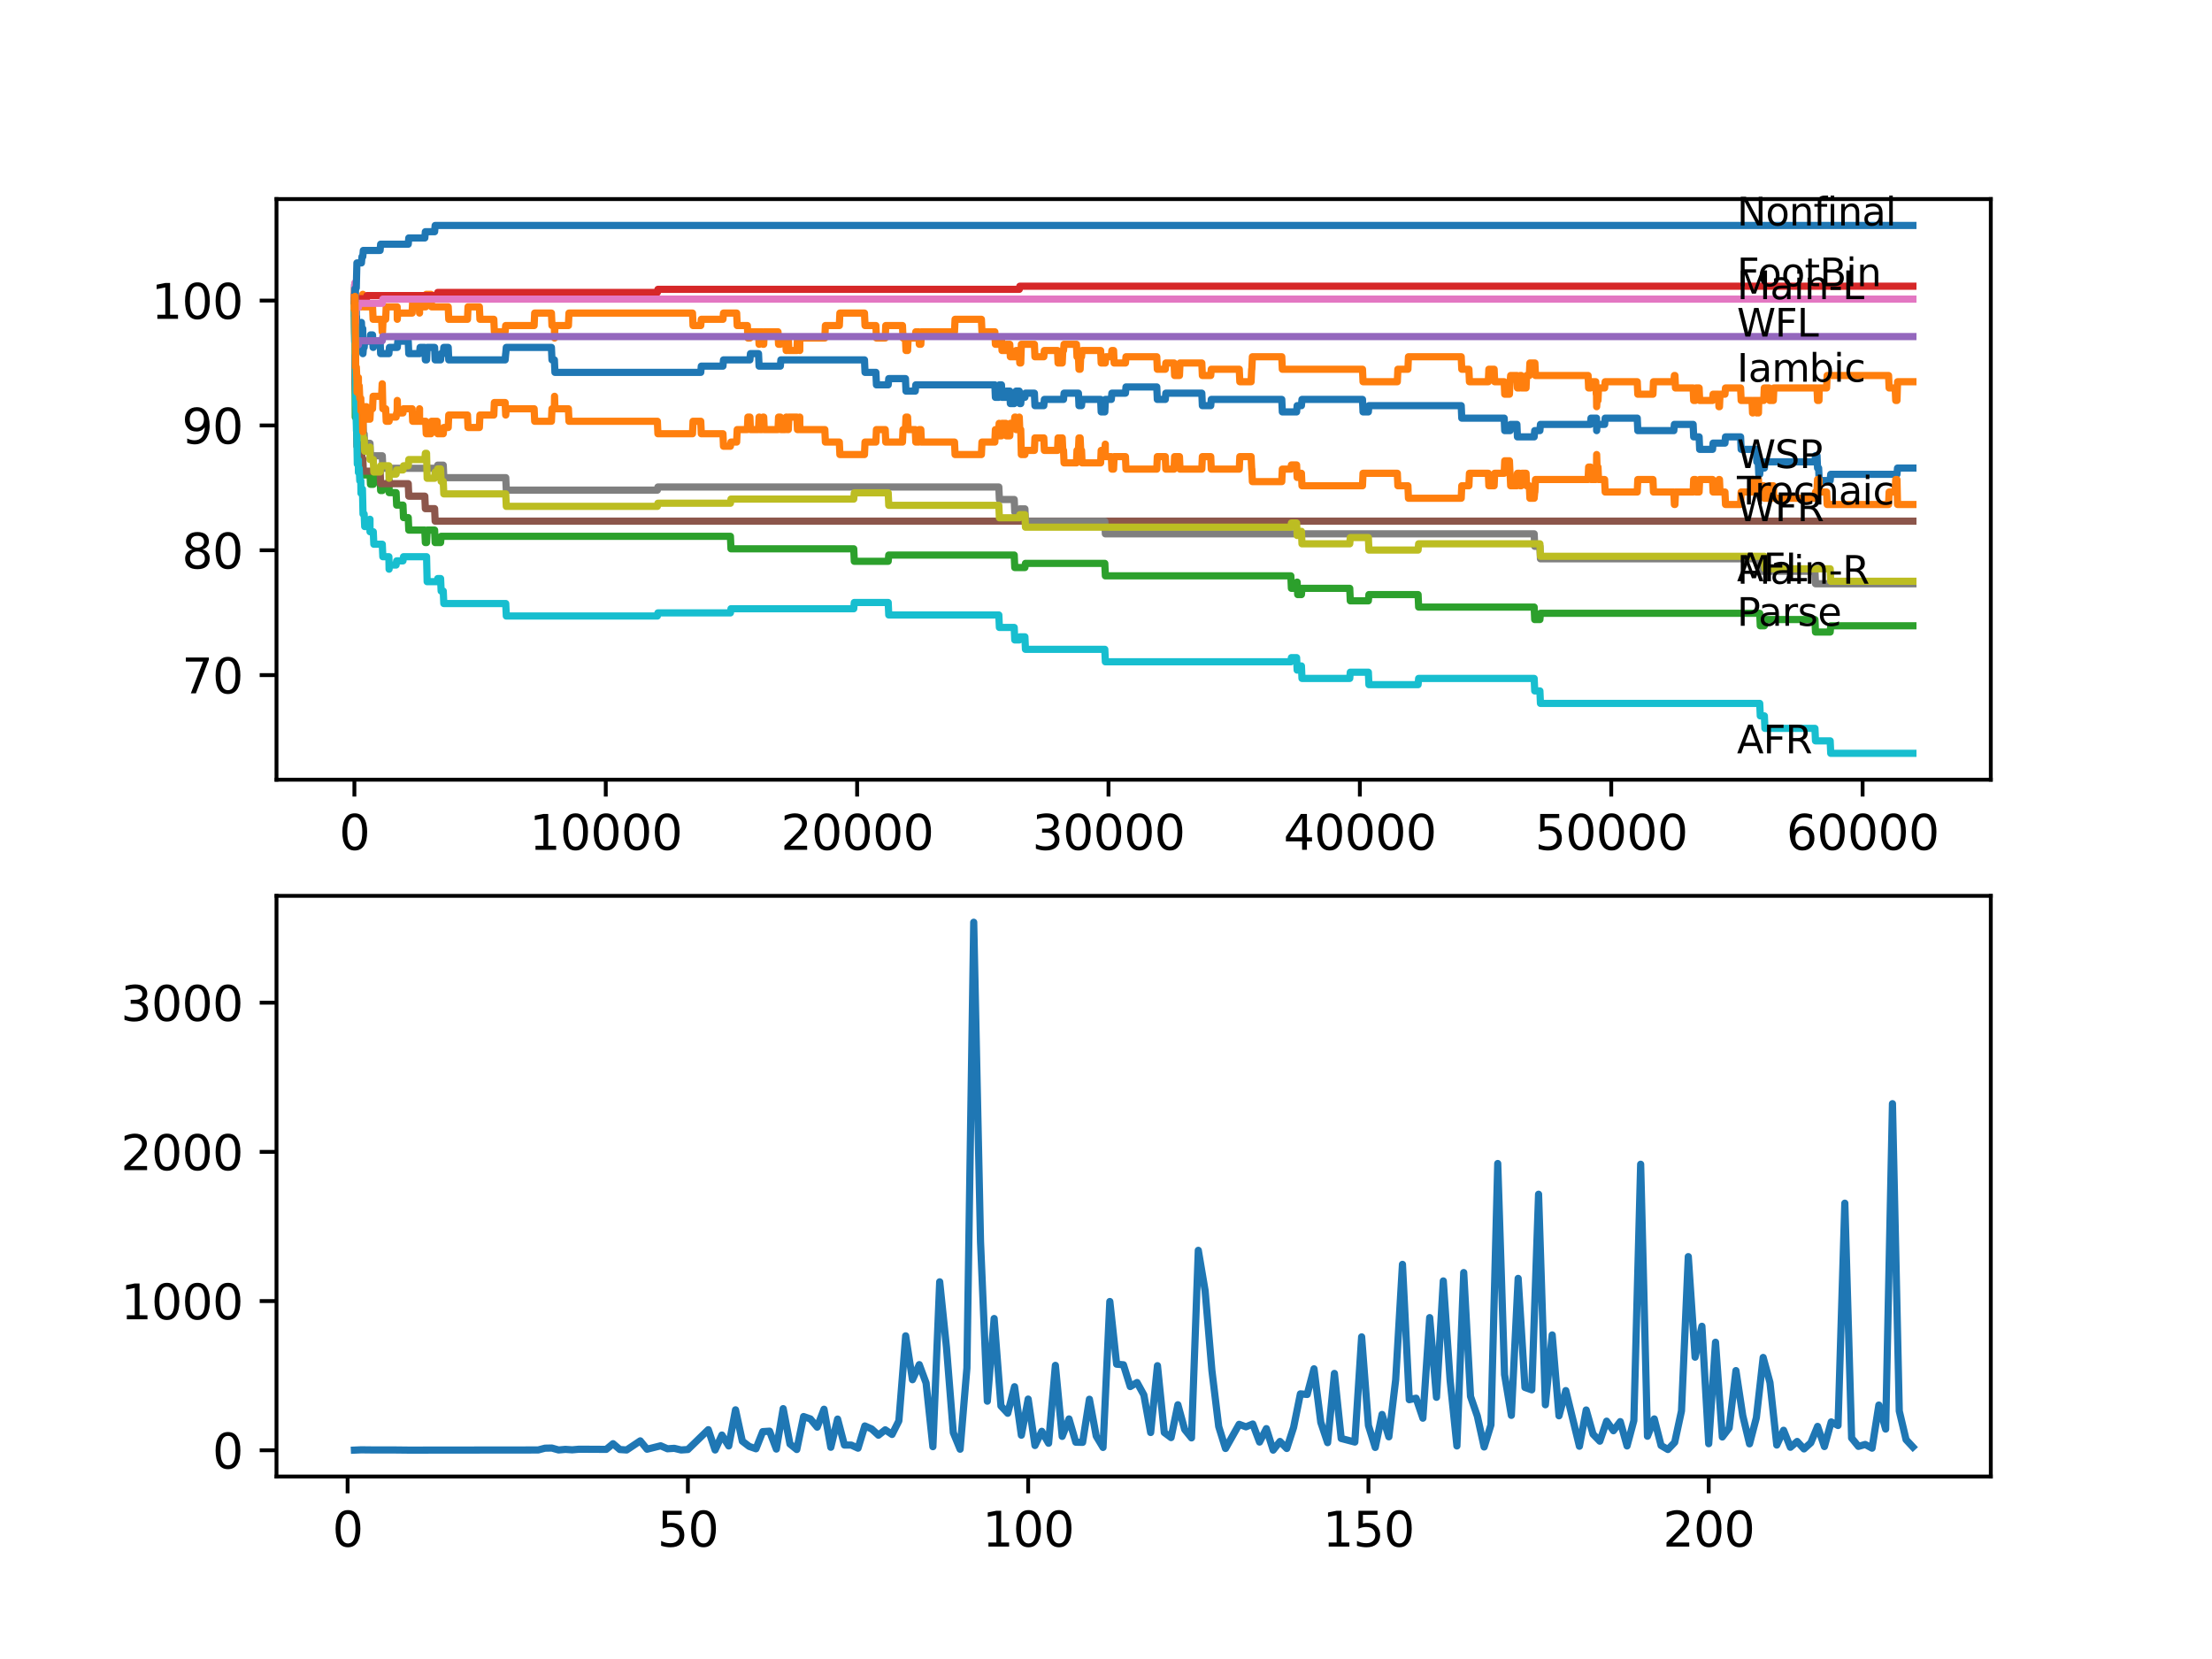 <?xml version="1.0" encoding="utf-8" standalone="no"?>
<!DOCTYPE svg PUBLIC "-//W3C//DTD SVG 1.1//EN"
  "http://www.w3.org/Graphics/SVG/1.1/DTD/svg11.dtd">
<svg xmlns:xlink="http://www.w3.org/1999/xlink" width="460.8pt" height="345.6pt" viewBox="0 0 460.8 345.6" xmlns="http://www.w3.org/2000/svg" version="1.1">
 <defs>
  <style type="text/css">*{stroke-linejoin: round; stroke-linecap: butt}</style>
 </defs>
 <g id="figure_1">
  <g id="patch_1">
   <path d="M 0 345.6 
L 460.8 345.6 
L 460.8 0 
L 0 0 
z
" style="fill: #ffffff"/>
  </g>
  <g id="axes_1">
   <g id="patch_2">
    <path d="M 57.6 162.432 
L 414.72 162.432 
L 414.72 41.472 
L 57.6 41.472 
z
" style="fill: #ffffff"/>
   </g>
   <g id="matplotlib.axis_1">
    <g id="xtick_1">
     <g id="line2d_1">
      <defs>
       <path id="md3dee359dd" d="M 0 0 
L 0 3.5 
" style="stroke: #000000; stroke-width: 0.8"/>
      </defs>
      <g>
       <use xlink:href="#md3dee359dd" x="73.827" y="162.432" style="stroke: #000000; stroke-width: 0.8"/>
      </g>
     </g>
     <g id="text_1">
      <!-- 0 -->
      <g transform="translate(70.646 177.03)scale(0.1 -0.1)">
       <defs>
        <path id="DejaVuSans-30" d="M 2034 4250 
Q 1547 4250 1301 3770 
Q 1056 3291 1056 2328 
Q 1056 1369 1301 889 
Q 1547 409 2034 409 
Q 2525 409 2770 889 
Q 3016 1369 3016 2328 
Q 3016 3291 2770 3770 
Q 2525 4250 2034 4250 
z
M 2034 4750 
Q 2819 4750 3233 4129 
Q 3647 3509 3647 2328 
Q 3647 1150 3233 529 
Q 2819 -91 2034 -91 
Q 1250 -91 836 529 
Q 422 1150 422 2328 
Q 422 3509 836 4129 
Q 1250 4750 2034 4750 
z
" transform="scale(0.016)"/>
       </defs>
       <use xlink:href="#DejaVuSans-30"/>
      </g>
     </g>
    </g>
    <g id="xtick_2">
     <g id="line2d_2">
      <g>
       <use xlink:href="#md3dee359dd" x="126.192" y="162.432" style="stroke: #000000; stroke-width: 0.8"/>
      </g>
     </g>
     <g id="text_2">
      <!-- 10000 -->
      <g transform="translate(110.286 177.03)scale(0.1 -0.1)">
       <defs>
        <path id="DejaVuSans-31" d="M 794 531 
L 1825 531 
L 1825 4091 
L 703 3866 
L 703 4441 
L 1819 4666 
L 2450 4666 
L 2450 531 
L 3481 531 
L 3481 0 
L 794 0 
L 794 531 
z
" transform="scale(0.016)"/>
       </defs>
       <use xlink:href="#DejaVuSans-31"/>
       <use xlink:href="#DejaVuSans-30" x="63.623"/>
       <use xlink:href="#DejaVuSans-30" x="127.246"/>
       <use xlink:href="#DejaVuSans-30" x="190.869"/>
       <use xlink:href="#DejaVuSans-30" x="254.492"/>
      </g>
     </g>
    </g>
    <g id="xtick_3">
     <g id="line2d_3">
      <g>
       <use xlink:href="#md3dee359dd" x="178.556" y="162.432" style="stroke: #000000; stroke-width: 0.8"/>
      </g>
     </g>
     <g id="text_3">
      <!-- 20000 -->
      <g transform="translate(162.65 177.03)scale(0.1 -0.1)">
       <defs>
        <path id="DejaVuSans-32" d="M 1228 531 
L 3431 531 
L 3431 0 
L 469 0 
L 469 531 
Q 828 903 1448 1529 
Q 2069 2156 2228 2338 
Q 2531 2678 2651 2914 
Q 2772 3150 2772 3378 
Q 2772 3750 2511 3984 
Q 2250 4219 1831 4219 
Q 1534 4219 1204 4116 
Q 875 4013 500 3803 
L 500 4441 
Q 881 4594 1212 4672 
Q 1544 4750 1819 4750 
Q 2544 4750 2975 4387 
Q 3406 4025 3406 3419 
Q 3406 3131 3298 2873 
Q 3191 2616 2906 2266 
Q 2828 2175 2409 1742 
Q 1991 1309 1228 531 
z
" transform="scale(0.016)"/>
       </defs>
       <use xlink:href="#DejaVuSans-32"/>
       <use xlink:href="#DejaVuSans-30" x="63.623"/>
       <use xlink:href="#DejaVuSans-30" x="127.246"/>
       <use xlink:href="#DejaVuSans-30" x="190.869"/>
       <use xlink:href="#DejaVuSans-30" x="254.492"/>
      </g>
     </g>
    </g>
    <g id="xtick_4">
     <g id="line2d_4">
      <g>
       <use xlink:href="#md3dee359dd" x="230.921" y="162.432" style="stroke: #000000; stroke-width: 0.8"/>
      </g>
     </g>
     <g id="text_4">
      <!-- 30000 -->
      <g transform="translate(215.015 177.03)scale(0.1 -0.1)">
       <defs>
        <path id="DejaVuSans-33" d="M 2597 2516 
Q 3050 2419 3304 2112 
Q 3559 1806 3559 1356 
Q 3559 666 3084 287 
Q 2609 -91 1734 -91 
Q 1441 -91 1130 -33 
Q 819 25 488 141 
L 488 750 
Q 750 597 1062 519 
Q 1375 441 1716 441 
Q 2309 441 2620 675 
Q 2931 909 2931 1356 
Q 2931 1769 2642 2001 
Q 2353 2234 1838 2234 
L 1294 2234 
L 1294 2753 
L 1863 2753 
Q 2328 2753 2575 2939 
Q 2822 3125 2822 3475 
Q 2822 3834 2567 4026 
Q 2313 4219 1838 4219 
Q 1578 4219 1281 4162 
Q 984 4106 628 3988 
L 628 4550 
Q 988 4650 1302 4700 
Q 1616 4750 1894 4750 
Q 2613 4750 3031 4423 
Q 3450 4097 3450 3541 
Q 3450 3153 3228 2886 
Q 3006 2619 2597 2516 
z
" transform="scale(0.016)"/>
       </defs>
       <use xlink:href="#DejaVuSans-33"/>
       <use xlink:href="#DejaVuSans-30" x="63.623"/>
       <use xlink:href="#DejaVuSans-30" x="127.246"/>
       <use xlink:href="#DejaVuSans-30" x="190.869"/>
       <use xlink:href="#DejaVuSans-30" x="254.492"/>
      </g>
     </g>
    </g>
    <g id="xtick_5">
     <g id="line2d_5">
      <g>
       <use xlink:href="#md3dee359dd" x="283.285" y="162.432" style="stroke: #000000; stroke-width: 0.8"/>
      </g>
     </g>
     <g id="text_5">
      <!-- 40000 -->
      <g transform="translate(267.379 177.03)scale(0.1 -0.1)">
       <defs>
        <path id="DejaVuSans-34" d="M 2419 4116 
L 825 1625 
L 2419 1625 
L 2419 4116 
z
M 2253 4666 
L 3047 4666 
L 3047 1625 
L 3713 1625 
L 3713 1100 
L 3047 1100 
L 3047 0 
L 2419 0 
L 2419 1100 
L 313 1100 
L 313 1709 
L 2253 4666 
z
" transform="scale(0.016)"/>
       </defs>
       <use xlink:href="#DejaVuSans-34"/>
       <use xlink:href="#DejaVuSans-30" x="63.623"/>
       <use xlink:href="#DejaVuSans-30" x="127.246"/>
       <use xlink:href="#DejaVuSans-30" x="190.869"/>
       <use xlink:href="#DejaVuSans-30" x="254.492"/>
      </g>
     </g>
    </g>
    <g id="xtick_6">
     <g id="line2d_6">
      <g>
       <use xlink:href="#md3dee359dd" x="335.65" y="162.432" style="stroke: #000000; stroke-width: 0.8"/>
      </g>
     </g>
     <g id="text_6">
      <!-- 50000 -->
      <g transform="translate(319.744 177.03)scale(0.1 -0.1)">
       <defs>
        <path id="DejaVuSans-35" d="M 691 4666 
L 3169 4666 
L 3169 4134 
L 1269 4134 
L 1269 2991 
Q 1406 3038 1543 3061 
Q 1681 3084 1819 3084 
Q 2600 3084 3056 2656 
Q 3513 2228 3513 1497 
Q 3513 744 3044 326 
Q 2575 -91 1722 -91 
Q 1428 -91 1123 -41 
Q 819 9 494 109 
L 494 744 
Q 775 591 1075 516 
Q 1375 441 1709 441 
Q 2250 441 2565 725 
Q 2881 1009 2881 1497 
Q 2881 1984 2565 2268 
Q 2250 2553 1709 2553 
Q 1456 2553 1204 2497 
Q 953 2441 691 2322 
L 691 4666 
z
" transform="scale(0.016)"/>
       </defs>
       <use xlink:href="#DejaVuSans-35"/>
       <use xlink:href="#DejaVuSans-30" x="63.623"/>
       <use xlink:href="#DejaVuSans-30" x="127.246"/>
       <use xlink:href="#DejaVuSans-30" x="190.869"/>
       <use xlink:href="#DejaVuSans-30" x="254.492"/>
      </g>
     </g>
    </g>
    <g id="xtick_7">
     <g id="line2d_7">
      <g>
       <use xlink:href="#md3dee359dd" x="388.014" y="162.432" style="stroke: #000000; stroke-width: 0.8"/>
      </g>
     </g>
     <g id="text_7">
      <!-- 60000 -->
      <g transform="translate(372.108 177.03)scale(0.1 -0.1)">
       <defs>
        <path id="DejaVuSans-36" d="M 2113 2584 
Q 1688 2584 1439 2293 
Q 1191 2003 1191 1497 
Q 1191 994 1439 701 
Q 1688 409 2113 409 
Q 2538 409 2786 701 
Q 3034 994 3034 1497 
Q 3034 2003 2786 2293 
Q 2538 2584 2113 2584 
z
M 3366 4563 
L 3366 3988 
Q 3128 4100 2886 4159 
Q 2644 4219 2406 4219 
Q 1781 4219 1451 3797 
Q 1122 3375 1075 2522 
Q 1259 2794 1537 2939 
Q 1816 3084 2150 3084 
Q 2853 3084 3261 2657 
Q 3669 2231 3669 1497 
Q 3669 778 3244 343 
Q 2819 -91 2113 -91 
Q 1303 -91 875 529 
Q 447 1150 447 2328 
Q 447 3434 972 4092 
Q 1497 4750 2381 4750 
Q 2619 4750 2861 4703 
Q 3103 4656 3366 4563 
z
" transform="scale(0.016)"/>
       </defs>
       <use xlink:href="#DejaVuSans-36"/>
       <use xlink:href="#DejaVuSans-30" x="63.623"/>
       <use xlink:href="#DejaVuSans-30" x="127.246"/>
       <use xlink:href="#DejaVuSans-30" x="190.869"/>
       <use xlink:href="#DejaVuSans-30" x="254.492"/>
      </g>
     </g>
    </g>
   </g>
   <g id="matplotlib.axis_2">
    <g id="ytick_1">
     <g id="line2d_8">
      <defs>
       <path id="m47fe70301f" d="M 0 0 
L -3.5 0 
" style="stroke: #000000; stroke-width: 0.8"/>
      </defs>
      <g>
       <use xlink:href="#m47fe70301f" x="57.6" y="140.636" style="stroke: #000000; stroke-width: 0.8"/>
      </g>
     </g>
     <g id="text_8">
      <!-- 70 -->
      <g transform="translate(37.875 144.436)scale(0.1 -0.1)">
       <defs>
        <path id="DejaVuSans-37" d="M 525 4666 
L 3525 4666 
L 3525 4397 
L 1831 0 
L 1172 0 
L 2766 4134 
L 525 4134 
L 525 4666 
z
" transform="scale(0.016)"/>
       </defs>
       <use xlink:href="#DejaVuSans-37"/>
       <use xlink:href="#DejaVuSans-30" x="63.623"/>
      </g>
     </g>
    </g>
    <g id="ytick_2">
     <g id="line2d_9">
      <g>
       <use xlink:href="#m47fe70301f" x="57.6" y="114.63" style="stroke: #000000; stroke-width: 0.8"/>
      </g>
     </g>
     <g id="text_9">
      <!-- 80 -->
      <g transform="translate(37.875 118.429)scale(0.1 -0.1)">
       <defs>
        <path id="DejaVuSans-38" d="M 2034 2216 
Q 1584 2216 1326 1975 
Q 1069 1734 1069 1313 
Q 1069 891 1326 650 
Q 1584 409 2034 409 
Q 2484 409 2743 651 
Q 3003 894 3003 1313 
Q 3003 1734 2745 1975 
Q 2488 2216 2034 2216 
z
M 1403 2484 
Q 997 2584 770 2862 
Q 544 3141 544 3541 
Q 544 4100 942 4425 
Q 1341 4750 2034 4750 
Q 2731 4750 3128 4425 
Q 3525 4100 3525 3541 
Q 3525 3141 3298 2862 
Q 3072 2584 2669 2484 
Q 3125 2378 3379 2068 
Q 3634 1759 3634 1313 
Q 3634 634 3220 271 
Q 2806 -91 2034 -91 
Q 1263 -91 848 271 
Q 434 634 434 1313 
Q 434 1759 690 2068 
Q 947 2378 1403 2484 
z
M 1172 3481 
Q 1172 3119 1398 2916 
Q 1625 2713 2034 2713 
Q 2441 2713 2670 2916 
Q 2900 3119 2900 3481 
Q 2900 3844 2670 4047 
Q 2441 4250 2034 4250 
Q 1625 4250 1398 4047 
Q 1172 3844 1172 3481 
z
" transform="scale(0.016)"/>
       </defs>
       <use xlink:href="#DejaVuSans-38"/>
       <use xlink:href="#DejaVuSans-30" x="63.623"/>
      </g>
     </g>
    </g>
    <g id="ytick_3">
     <g id="line2d_10">
      <g>
       <use xlink:href="#m47fe70301f" x="57.6" y="88.624" style="stroke: #000000; stroke-width: 0.8"/>
      </g>
     </g>
     <g id="text_10">
      <!-- 90 -->
      <g transform="translate(37.875 92.423)scale(0.1 -0.1)">
       <defs>
        <path id="DejaVuSans-39" d="M 703 97 
L 703 672 
Q 941 559 1184 500 
Q 1428 441 1663 441 
Q 2288 441 2617 861 
Q 2947 1281 2994 2138 
Q 2813 1869 2534 1725 
Q 2256 1581 1919 1581 
Q 1219 1581 811 2004 
Q 403 2428 403 3163 
Q 403 3881 828 4315 
Q 1253 4750 1959 4750 
Q 2769 4750 3195 4129 
Q 3622 3509 3622 2328 
Q 3622 1225 3098 567 
Q 2575 -91 1691 -91 
Q 1453 -91 1209 -44 
Q 966 3 703 97 
z
M 1959 2075 
Q 2384 2075 2632 2365 
Q 2881 2656 2881 3163 
Q 2881 3666 2632 3958 
Q 2384 4250 1959 4250 
Q 1534 4250 1286 3958 
Q 1038 3666 1038 3163 
Q 1038 2656 1286 2365 
Q 1534 2075 1959 2075 
z
" transform="scale(0.016)"/>
       </defs>
       <use xlink:href="#DejaVuSans-39"/>
       <use xlink:href="#DejaVuSans-30" x="63.623"/>
      </g>
     </g>
    </g>
    <g id="ytick_4">
     <g id="line2d_11">
      <g>
       <use xlink:href="#m47fe70301f" x="57.6" y="62.617" style="stroke: #000000; stroke-width: 0.8"/>
      </g>
     </g>
     <g id="text_11">
      <!-- 100 -->
      <g transform="translate(31.512 66.417)scale(0.1 -0.1)">
       <use xlink:href="#DejaVuSans-31"/>
       <use xlink:href="#DejaVuSans-30" x="63.623"/>
       <use xlink:href="#DejaVuSans-30" x="127.246"/>
      </g>
     </g>
    </g>
   </g>
   <g id="line2d_12">
    <path d="M 73.833 61.967 
L 73.848 61.967 
L 73.875 59.367 
L 73.906 63.701 
L 73.948 63.701 
L 73.958 63.701 
L 74.016 70.636 
L 74.074 65.868 
L 74.142 65.868 
L 74.22 64.568 
L 74.225 67.168 
L 74.252 65.868 
L 74.262 65.868 
L 74.367 72.37 
L 74.383 71.069 
L 74.403 71.069 
L 74.519 69.769 
L 74.833 69.769 
L 74.948 68.469 
L 75.163 68.469 
L 75.278 67.168 
L 75.294 67.168 
L 75.409 69.769 
L 75.503 69.769 
L 75.571 68.469 
L 75.587 73.67 
L 75.597 73.67 
L 75.608 73.67 
L 75.723 72.37 
L 75.859 72.37 
L 75.974 71.069 
L 77.074 71.069 
L 77.189 69.769 
L 77.608 69.769 
L 77.723 72.37 
L 77.76 72.37 
L 77.875 71.069 
L 79.179 71.069 
L 79.294 73.67 
L 81.012 73.67 
L 81.127 72.37 
L 82.761 72.37 
L 82.876 71.069 
L 85.044 71.069 
L 85.159 73.67 
L 87.4 73.67 
L 87.516 72.37 
L 88.495 72.37 
L 88.61 74.97 
L 88.861 74.97 
L 88.982 72.37 
L 90.537 72.37 
L 90.652 74.97 
L 91.783 74.97 
L 91.898 73.67 
L 92.338 73.67 
L 92.454 72.37 
L 93.37 72.37 
L 93.485 74.97 
L 105.23 74.97 
L 105.346 73.67 
L 105.356 73.67 
L 105.471 72.37 
L 114.871 72.37 
L 114.986 74.97 
L 115.489 74.97 
L 115.604 77.571 
L 145.981 77.571 
L 146.096 76.271 
L 150.604 76.271 
L 150.719 74.97 
L 156.218 74.97 
L 156.333 73.67 
L 158.014 73.67 
L 158.129 76.271 
L 162.559 76.271 
L 162.674 74.97 
L 180.085 74.97 
L 180.201 77.571 
L 182.463 77.571 
L 182.578 80.172 
L 185.029 80.172 
L 185.144 78.871 
L 188.621 78.871 
L 188.736 81.472 
L 190.663 81.472 
L 190.778 80.172 
L 207.242 80.172 
L 207.357 82.772 
L 208.074 82.772 
L 208.195 80.172 
L 208.624 80.172 
L 208.739 82.772 
L 209.535 82.772 
L 209.65 81.472 
L 210.357 81.472 
L 210.473 84.073 
L 211.279 84.073 
L 211.394 82.772 
L 211.567 82.772 
L 211.682 81.472 
L 212.326 81.472 
L 212.442 84.073 
L 212.64 84.073 
L 212.756 82.772 
L 213.505 82.772 
L 213.62 81.905 
L 215.484 81.905 
L 215.599 84.506 
L 217.442 84.506 
L 217.558 83.206 
L 221.548 83.206 
L 221.663 81.905 
L 224.658 81.905 
L 224.773 84.506 
L 225.302 84.506 
L 225.417 83.206 
L 229.282 83.206 
L 229.397 85.806 
L 230.151 85.806 
L 230.272 83.206 
L 231.507 83.206 
L 231.623 81.905 
L 234.45 81.905 
L 234.566 80.605 
L 240.975 80.605 
L 241.09 83.206 
L 242.75 83.206 
L 242.865 81.905 
L 250.359 81.905 
L 250.474 84.506 
L 252.218 84.506 
L 252.333 83.206 
L 267.016 83.206 
L 267.131 85.806 
L 270.105 85.806 
L 270.22 84.506 
L 271.111 84.506 
L 271.226 83.206 
L 283.83 83.206 
L 283.945 85.806 
L 285.055 85.806 
L 285.171 84.506 
L 304.399 84.506 
L 304.514 87.107 
L 313.348 87.107 
L 313.463 89.707 
L 314.584 89.707 
L 314.699 88.407 
L 315.998 88.407 
L 316.113 91.008 
L 319.595 91.008 
L 319.71 89.707 
L 320.789 89.707 
L 320.904 88.407 
L 331.319 88.407 
L 331.435 87.107 
L 332.587 87.107 
L 332.613 89.707 
L 332.697 88.407 
L 334.273 88.407 
L 334.388 87.107 
L 341.07 87.107 
L 341.185 89.707 
L 348.689 89.707 
L 348.804 88.407 
L 352.71 88.407 
L 352.825 91.008 
L 353.957 91.008 
L 354.072 93.608 
L 356.753 93.608 
L 356.868 92.308 
L 359.34 92.308 
L 359.455 91.008 
L 362.597 91.008 
L 362.712 93.608 
L 365.859 93.608 
L 365.974 96.209 
L 366.273 96.209 
L 366.388 98.81 
L 366.582 98.81 
L 366.697 97.509 
L 367.55 97.509 
L 367.666 96.209 
L 378.086 96.209 
L 378.201 94.909 
L 378.515 94.909 
L 378.631 97.509 
L 378.856 97.509 
L 378.971 100.11 
L 381.259 100.11 
L 381.375 98.81 
L 395.173 98.81 
L 395.288 97.509 
L 398.487 97.509 
L 398.487 97.509 
" clip-path="url(#p0378266791)" style="fill: none; stroke: #1f77b4; stroke-width: 1.5; stroke-linecap: square"/>
   </g>
   <g id="line2d_13">
    <path d="M 73.833 62.617 
L 73.854 60.017 
L 73.906 69.552 
L 73.932 66.952 
L 73.969 66.952 
L 74.026 67.819 
L 74.095 63.918 
L 75.451 63.918 
L 75.566 61.317 
L 75.582 61.317 
L 75.697 63.918 
L 77.608 63.918 
L 77.723 66.518 
L 79.499 66.518 
L 79.614 69.119 
L 79.687 69.119 
L 79.802 66.518 
L 80.342 66.518 
L 80.457 63.918 
L 82.735 63.918 
L 82.761 66.518 
L 82.845 65.218 
L 85.856 65.218 
L 85.971 62.617 
L 87.296 62.617 
L 87.4 65.218 
L 87.406 63.918 
L 88.678 63.918 
L 88.793 61.317 
L 89.788 61.317 
L 89.903 63.918 
L 93.37 63.918 
L 93.485 66.518 
L 97.386 66.518 
L 97.501 63.918 
L 99.863 63.918 
L 99.978 66.518 
L 102.869 66.518 
L 102.984 69.119 
L 105.23 69.119 
L 105.346 67.819 
L 111.268 67.819 
L 111.383 65.218 
L 114.871 65.218 
L 114.986 67.819 
L 115.489 67.819 
L 115.525 70.419 
L 115.599 67.819 
L 118.411 67.819 
L 118.526 65.218 
L 144.258 65.218 
L 144.373 67.819 
L 145.981 67.819 
L 146.096 66.518 
L 150.604 66.518 
L 150.719 65.218 
L 153.458 65.218 
L 153.573 67.819 
L 155.689 67.819 
L 155.804 70.419 
L 156.218 70.419 
L 156.333 69.119 
L 158.014 69.119 
L 158.129 71.72 
L 158.181 71.72 
L 158.297 69.119 
L 158.846 69.119 
L 158.962 71.72 
L 159.093 71.72 
L 159.208 69.119 
L 162.072 69.119 
L 162.187 71.72 
L 162.559 71.72 
L 162.674 70.419 
L 163.659 70.419 
L 163.774 73.02 
L 163.942 73.02 
L 164.057 70.419 
L 164.219 70.419 
L 164.334 73.02 
L 166.01 73.02 
L 166.125 70.419 
L 166.507 70.419 
L 166.607 73.02 
L 166.617 70.419 
L 171.828 70.419 
L 171.943 67.819 
L 174.849 67.819 
L 174.964 65.218 
L 180.085 65.218 
L 180.201 67.819 
L 182.463 67.819 
L 182.578 70.419 
L 184.406 70.419 
L 184.521 67.819 
L 187.998 67.819 
L 188.113 70.419 
L 188.621 70.419 
L 188.736 73.02 
L 189.066 73.02 
L 189.181 70.419 
L 190.663 70.419 
L 190.778 69.119 
L 191.391 69.119 
L 191.506 71.72 
L 191.826 71.72 
L 191.941 69.119 
L 198.842 69.119 
L 198.958 66.518 
L 204.445 66.518 
L 204.561 69.119 
L 207.242 69.119 
L 207.357 71.72 
L 208.137 71.72 
L 208.252 70.419 
L 208.624 70.419 
L 208.739 73.02 
L 209.535 73.02 
L 209.65 71.72 
L 210.357 71.72 
L 210.473 74.32 
L 211.567 74.32 
L 211.682 73.02 
L 212.326 73.02 
L 212.442 75.621 
L 212.64 75.621 
L 212.766 71.72 
L 215.484 71.72 
L 215.599 74.32 
L 217.442 74.32 
L 217.558 73.02 
L 220.301 73.02 
L 220.417 75.621 
L 221.281 75.621 
L 221.396 73.02 
L 221.548 73.02 
L 221.663 71.72 
L 224.244 71.72 
L 224.36 74.32 
L 224.658 74.32 
L 224.773 76.921 
L 225.014 76.921 
L 225.129 74.32 
L 225.302 74.32 
L 225.417 73.02 
L 229.282 73.02 
L 229.397 75.621 
L 230.251 75.621 
L 230.366 74.32 
L 231.507 74.32 
L 231.623 73.02 
L 231.979 73.02 
L 232.094 75.621 
L 234.45 75.621 
L 234.566 74.32 
L 240.975 74.32 
L 241.09 76.921 
L 242.75 76.921 
L 242.865 75.621 
L 244.578 75.621 
L 244.693 78.221 
L 245.703 78.221 
L 245.819 75.621 
L 250.359 75.621 
L 250.474 78.221 
L 252.218 78.221 
L 252.333 76.921 
L 258.161 76.921 
L 258.276 79.521 
L 260.627 79.521 
L 260.743 76.921 
L 260.779 76.921 
L 260.894 74.32 
L 267.016 74.32 
L 267.131 76.921 
L 283.83 76.921 
L 283.945 79.521 
L 291.088 79.521 
L 291.203 76.921 
L 293.292 76.921 
L 293.407 74.32 
L 304.399 74.32 
L 304.514 76.921 
L 305.996 76.921 
L 306.111 79.521 
L 310.044 79.521 
L 310.159 76.921 
L 311.253 76.921 
L 311.368 79.521 
L 313.348 79.521 
L 313.463 82.122 
L 314.442 82.122 
L 314.557 79.521 
L 314.584 79.521 
L 314.699 78.221 
L 315.998 78.221 
L 316.113 80.822 
L 316.563 80.822 
L 316.678 78.221 
L 316.882 78.221 
L 316.998 80.822 
L 317.904 80.822 
L 318.019 78.221 
L 318.59 78.221 
L 318.705 75.621 
L 319.747 75.621 
L 319.862 78.221 
L 330.827 78.221 
L 330.942 80.822 
L 331.319 80.822 
L 331.435 79.521 
L 332.419 79.521 
L 332.534 82.122 
L 332.587 82.122 
L 332.613 84.723 
L 332.697 83.422 
L 332.89 83.422 
L 333.005 80.822 
L 334.273 80.822 
L 334.388 79.521 
L 341.07 79.521 
L 341.185 82.122 
L 344.337 82.122 
L 344.452 79.521 
L 348.689 79.521 
L 348.804 78.221 
L 348.919 78.221 
L 349.034 80.822 
L 352.71 80.822 
L 352.825 83.422 
L 353.176 83.422 
L 353.291 80.822 
L 353.957 80.822 
L 354.072 83.422 
L 356.753 83.422 
L 356.868 82.122 
L 357.973 82.122 
L 358.088 84.723 
L 358.198 84.723 
L 358.313 82.122 
L 359.34 82.122 
L 359.455 80.822 
L 362.597 80.822 
L 362.712 83.422 
L 364.974 83.422 
L 365.089 86.023 
L 365.157 86.023 
L 365.272 83.422 
L 365.859 83.422 
L 365.964 86.023 
L 365.969 83.422 
L 366.273 83.422 
L 366.32 86.023 
L 366.383 83.422 
L 367.419 83.422 
L 367.535 80.822 
L 368.545 80.822 
L 368.66 83.422 
L 369.415 83.422 
L 369.53 80.822 
L 378.515 80.822 
L 378.631 83.422 
L 378.652 83.422 
L 378.767 80.822 
L 378.856 80.822 
L 378.929 83.422 
L 378.966 80.822 
L 380.516 80.822 
L 380.631 78.221 
L 393.424 78.221 
L 393.539 80.822 
L 394.801 80.822 
L 394.916 83.422 
L 395.173 83.422 
L 395.298 79.521 
L 398.487 79.521 
L 398.487 79.521 
" clip-path="url(#p0378266791)" style="fill: none; stroke: #ff7f0e; stroke-width: 1.5; stroke-linecap: square"/>
   </g>
   <g id="line2d_14">
    <path d="M 73.833 62.617 
L 73.848 62.617 
L 73.854 61.317 
L 73.917 72.153 
L 74.011 86.89 
L 74.047 84.203 
L 74.068 84.203 
L 74.189 81.602 
L 74.22 81.602 
L 74.314 88.104 
L 74.341 86.803 
L 74.346 86.803 
L 74.461 90.704 
L 74.634 90.704 
L 74.749 95.039 
L 74.833 95.039 
L 74.948 93.738 
L 75.163 93.738 
L 75.199 92.438 
L 75.205 95.039 
L 75.268 95.039 
L 75.294 95.039 
L 75.409 97.639 
L 75.503 97.639 
L 75.571 96.339 
L 75.576 98.94 
L 75.608 98.94 
L 76.341 98.94 
L 76.456 98.289 
L 77.064 98.289 
L 77.179 100.89 
L 77.76 100.89 
L 77.875 99.59 
L 79.179 99.59 
L 79.294 102.19 
L 79.635 102.19 
L 79.75 101.324 
L 81.012 101.324 
L 81.054 100.023 
L 81.059 102.624 
L 81.117 102.624 
L 82.515 102.624 
L 82.63 105.224 
L 83.944 105.224 
L 84.06 107.825 
L 85.044 107.825 
L 85.159 110.426 
L 88.495 110.426 
L 88.61 113.026 
L 88.861 113.026 
L 88.982 110.426 
L 90.537 110.426 
L 90.652 113.026 
L 91.783 113.026 
L 91.898 111.726 
L 152.16 111.726 
L 152.275 114.327 
L 177.85 114.327 
L 177.965 116.927 
L 185.029 116.927 
L 185.144 115.627 
L 211.279 115.627 
L 211.394 118.228 
L 213.505 118.228 
L 213.62 117.361 
L 230.151 117.361 
L 230.266 119.961 
L 268.906 119.961 
L 269.021 122.562 
L 270.105 122.562 
L 270.22 121.262 
L 270.336 123.862 
L 271.111 123.862 
L 271.226 122.562 
L 281.175 122.562 
L 281.29 125.163 
L 285.055 125.163 
L 285.171 123.862 
L 295.413 123.862 
L 295.528 126.463 
L 319.595 126.463 
L 319.71 129.064 
L 320.789 129.064 
L 320.904 127.763 
L 366.582 127.763 
L 366.697 130.364 
L 367.55 130.364 
L 367.666 129.064 
L 378.086 129.064 
L 378.201 131.664 
L 381.259 131.664 
L 381.375 130.364 
L 398.487 130.364 
L 398.487 130.364 
" clip-path="url(#p0378266791)" style="fill: none; stroke: #2ca02c; stroke-width: 1.5; stroke-linecap: square"/>
   </g>
   <g id="line2d_15">
    <path d="M 73.833 62.617 
L 73.854 62.617 
L 73.979 61.144 
L 73.99 61.144 
L 74 63.744 
L 74.1 62.227 
L 76.341 62.227 
L 76.456 61.577 
L 91.066 61.577 
L 91.181 60.927 
L 136.942 60.927 
L 137.058 60.277 
L 212.332 60.277 
L 212.447 59.627 
L 398.487 59.627 
L 398.487 59.627 
" clip-path="url(#p0378266791)" style="fill: none; stroke: #d62728; stroke-width: 1.5; stroke-linecap: square"/>
   </g>
   <g id="line2d_16">
    <path d="M 73.833 61.967 
L 73.917 61.967 
L 74.011 72.37 
L 74.047 71.85 
L 74.66 71.85 
L 74.775 70.983 
L 79.635 70.983 
L 79.75 70.116 
L 398.487 70.116 
L 398.487 70.116 
" clip-path="url(#p0378266791)" style="fill: none; stroke: #9467bd; stroke-width: 1.5; stroke-linecap: square"/>
   </g>
   <g id="line2d_17">
    <path d="M 73.833 62.617 
L 73.854 62.617 
L 73.995 79.955 
L 74.011 79.955 
L 74.126 82.556 
L 74.22 82.556 
L 74.351 92.958 
L 75.294 92.958 
L 75.409 95.559 
L 75.571 95.559 
L 75.686 98.159 
L 79.179 98.159 
L 79.294 100.76 
L 85.044 100.76 
L 85.159 103.361 
L 88.495 103.361 
L 88.61 105.961 
L 90.537 105.961 
L 90.652 108.562 
L 398.487 108.562 
L 398.487 108.562 
" clip-path="url(#p0378266791)" style="fill: none; stroke: #8c564b; stroke-width: 1.5; stroke-linecap: square"/>
   </g>
   <g id="line2d_18">
    <path d="M 73.833 61.967 
L 73.854 61.967 
L 73.917 58.933 
L 73.927 64.134 
L 73.937 64.134 
L 73.943 64.134 
L 74.011 67.168 
L 74.053 64.048 
L 74.66 64.048 
L 74.775 63.181 
L 79.635 63.181 
L 79.75 62.314 
L 398.487 62.314 
L 398.487 62.314 
" clip-path="url(#p0378266791)" style="fill: none; stroke: #e377c2; stroke-width: 1.5; stroke-linecap: square"/>
   </g>
   <g id="line2d_19">
    <path d="M 73.833 65.218 
L 73.854 65.218 
L 73.943 72.5 
L 73.974 71.113 
L 73.979 71.113 
L 74.11 82.599 
L 74.403 82.599 
L 74.519 85.2 
L 74.66 85.2 
L 74.775 87.8 
L 75.608 87.8 
L 75.723 90.401 
L 75.859 90.401 
L 75.974 93.001 
L 76.341 93.001 
L 76.456 92.351 
L 77.074 92.351 
L 77.189 94.952 
L 79.635 94.952 
L 79.75 97.553 
L 91.066 97.553 
L 91.181 96.902 
L 92.338 96.902 
L 92.454 99.503 
L 105.356 99.503 
L 105.471 102.104 
L 136.942 102.104 
L 137.058 101.454 
L 208.074 101.454 
L 208.19 104.054 
L 211.279 104.054 
L 211.394 106.655 
L 212.332 106.655 
L 212.447 106.005 
L 213.505 106.005 
L 213.62 108.605 
L 230.151 108.605 
L 230.266 111.206 
L 319.595 111.206 
L 319.71 113.807 
L 320.789 113.807 
L 320.904 116.407 
L 366.582 116.407 
L 366.697 119.008 
L 378.086 119.008 
L 378.201 121.608 
L 398.487 121.608 
L 398.487 121.608 
" clip-path="url(#p0378266791)" style="fill: none; stroke: #7f7f7f; stroke-width: 1.5; stroke-linecap: square"/>
   </g>
   <g id="line2d_20">
    <path d="M 73.833 62.617 
L 73.848 62.617 
L 73.958 73.583 
L 73.974 72.196 
L 73.979 72.196 
L 74.016 71.46 
L 74.1 79.261 
L 74.142 79.261 
L 74.257 83.162 
L 74.262 83.162 
L 74.314 80.562 
L 74.367 81.862 
L 74.482 86.196 
L 74.634 86.196 
L 74.754 84.463 
L 74.833 84.463 
L 74.948 87.063 
L 75.163 87.063 
L 75.199 89.664 
L 75.273 88.797 
L 75.294 88.797 
L 75.409 87.497 
L 75.503 87.497 
L 75.618 91.398 
L 75.859 91.398 
L 75.974 93.998 
L 77.064 93.998 
L 77.074 93.132 
L 77.079 95.732 
L 77.163 95.732 
L 77.76 95.732 
L 77.875 98.333 
L 79.179 98.333 
L 79.294 97.032 
L 81.012 97.032 
L 81.054 99.633 
L 81.122 98.766 
L 82.515 98.766 
L 82.63 97.899 
L 83.944 97.899 
L 84.06 97.032 
L 85.044 97.032 
L 85.159 95.732 
L 88.495 95.732 
L 88.61 94.432 
L 88.861 94.432 
L 88.982 99.633 
L 90.537 99.633 
L 90.652 98.333 
L 91.066 98.333 
L 91.181 97.683 
L 91.783 97.683 
L 91.898 100.283 
L 92.338 100.283 
L 92.454 102.884 
L 105.356 102.884 
L 105.471 105.485 
L 136.942 105.485 
L 137.058 104.834 
L 152.16 104.834 
L 152.275 103.967 
L 177.85 103.967 
L 177.965 102.667 
L 185.029 102.667 
L 185.144 105.268 
L 208.074 105.268 
L 208.19 107.868 
L 212.332 107.868 
L 212.447 107.218 
L 213.505 107.218 
L 213.62 109.819 
L 268.906 109.819 
L 269.021 108.952 
L 270.105 108.952 
L 270.22 111.553 
L 270.336 110.686 
L 271.111 110.686 
L 271.226 113.286 
L 281.175 113.286 
L 281.29 111.986 
L 285.055 111.986 
L 285.171 114.587 
L 295.413 114.587 
L 295.528 113.286 
L 320.789 113.286 
L 320.904 115.887 
L 367.55 115.887 
L 367.666 118.488 
L 381.259 118.488 
L 381.375 121.088 
L 398.487 121.088 
L 398.487 121.088 
" clip-path="url(#p0378266791)" style="fill: none; stroke: #bcbd22; stroke-width: 1.5; stroke-linecap: square"/>
   </g>
   <g id="line2d_21">
    <path d="M 73.833 65.218 
L 73.848 65.218 
L 73.901 71.199 
L 73.964 67.862 
L 73.979 67.862 
L 74.121 84.549 
L 74.142 84.549 
L 74.262 89.751 
L 74.314 89.751 
L 74.435 96.686 
L 74.634 96.686 
L 74.66 95.819 
L 74.665 98.419 
L 74.739 97.553 
L 74.833 97.553 
L 74.948 100.153 
L 75.163 100.153 
L 75.199 102.754 
L 75.273 101.887 
L 75.503 101.887 
L 75.624 107.088 
L 75.859 107.088 
L 75.974 109.689 
L 76.341 109.689 
L 76.456 109.039 
L 77.064 109.039 
L 77.074 108.172 
L 77.079 110.772 
L 77.163 110.772 
L 77.76 110.772 
L 77.875 113.373 
L 79.635 113.373 
L 79.75 115.974 
L 81.012 115.974 
L 81.054 118.574 
L 81.122 117.708 
L 82.515 117.708 
L 82.63 116.841 
L 83.944 116.841 
L 84.06 115.974 
L 88.861 115.974 
L 88.982 121.175 
L 91.066 121.175 
L 91.181 120.525 
L 91.783 120.525 
L 91.898 123.126 
L 92.338 123.126 
L 92.454 125.726 
L 105.356 125.726 
L 105.471 128.327 
L 136.942 128.327 
L 137.058 127.677 
L 152.16 127.677 
L 152.275 126.81 
L 177.85 126.81 
L 177.965 125.509 
L 185.029 125.509 
L 185.144 128.11 
L 208.074 128.11 
L 208.19 130.711 
L 211.279 130.711 
L 211.394 133.311 
L 212.332 133.311 
L 212.447 132.661 
L 213.505 132.661 
L 213.62 135.262 
L 230.151 135.262 
L 230.266 137.862 
L 268.906 137.862 
L 269.021 136.996 
L 270.105 136.996 
L 270.22 139.596 
L 270.336 138.729 
L 271.111 138.729 
L 271.226 141.33 
L 281.175 141.33 
L 281.29 140.03 
L 285.055 140.03 
L 285.171 142.63 
L 295.413 142.63 
L 295.528 141.33 
L 319.595 141.33 
L 319.71 143.931 
L 320.789 143.931 
L 320.904 146.531 
L 366.582 146.531 
L 366.697 149.132 
L 367.55 149.132 
L 367.666 151.733 
L 378.086 151.733 
L 378.201 154.333 
L 381.259 154.333 
L 381.375 156.934 
L 398.487 156.934 
L 398.487 156.934 
" clip-path="url(#p0378266791)" style="fill: none; stroke: #17becf; stroke-width: 1.5; stroke-linecap: square"/>
   </g>
   <g id="line2d_22">
    <path d="M 73.833 62.617 
L 73.854 62.617 
L 73.943 60.147 
L 73.948 62.747 
L 73.979 61.36 
L 73.99 61.36 
L 74.105 59.973 
L 74.22 59.973 
L 74.351 54.772 
L 75.294 54.772 
L 75.409 53.472 
L 75.571 53.472 
L 75.686 52.171 
L 79.179 52.171 
L 79.294 50.871 
L 85.044 50.871 
L 85.159 49.571 
L 88.495 49.571 
L 88.61 48.271 
L 90.537 48.271 
L 90.652 46.97 
L 398.487 46.97 
L 398.487 46.97 
" clip-path="url(#p0378266791)" style="fill: none; stroke: #1f77b4; stroke-width: 1.5; stroke-linecap: square"/>
   </g>
   <g id="line2d_23">
    <path d="M 73.833 61.967 
L 73.854 64.568 
L 73.943 61.75 
L 73.958 61.75 
L 74.095 76.487 
L 74.231 76.487 
L 74.346 79.088 
L 74.367 79.088 
L 74.372 81.689 
L 74.477 79.521 
L 74.634 79.521 
L 74.66 78.655 
L 74.665 81.255 
L 74.739 80.388 
L 74.833 80.388 
L 74.948 82.989 
L 75.163 82.989 
L 75.199 85.59 
L 75.273 84.723 
L 75.451 84.723 
L 75.571 89.924 
L 75.582 89.924 
L 75.697 86.023 
L 75.859 86.023 
L 75.974 84.723 
L 76.341 84.723 
L 76.456 87.323 
L 77.064 87.323 
L 77.184 85.156 
L 77.608 85.156 
L 77.723 82.556 
L 79.499 82.556 
L 79.614 79.955 
L 79.635 79.955 
L 79.755 85.156 
L 80.342 85.156 
L 80.457 87.757 
L 81.054 87.757 
L 81.169 86.89 
L 82.515 86.89 
L 82.63 86.023 
L 82.735 86.023 
L 82.761 83.422 
L 82.845 86.023 
L 83.944 86.023 
L 84.06 85.156 
L 85.856 85.156 
L 85.971 87.757 
L 87.296 87.757 
L 87.4 85.156 
L 87.406 87.757 
L 88.678 87.757 
L 88.793 90.357 
L 89.788 90.357 
L 89.903 87.757 
L 91.066 87.757 
L 91.181 90.357 
L 92.338 90.357 
L 92.454 89.057 
L 93.37 89.057 
L 93.485 86.457 
L 97.386 86.457 
L 97.501 89.057 
L 99.863 89.057 
L 99.978 86.457 
L 102.869 86.457 
L 102.984 83.856 
L 105.23 83.856 
L 105.346 86.457 
L 105.356 86.457 
L 105.471 85.156 
L 111.268 85.156 
L 111.383 87.757 
L 114.871 87.757 
L 114.986 85.156 
L 115.489 85.156 
L 115.525 82.556 
L 115.599 85.156 
L 118.411 85.156 
L 118.526 87.757 
L 136.942 87.757 
L 137.058 90.357 
L 144.258 90.357 
L 144.373 87.757 
L 145.981 87.757 
L 146.096 90.357 
L 150.604 90.357 
L 150.719 92.958 
L 152.16 92.958 
L 152.275 92.091 
L 153.458 92.091 
L 153.573 89.491 
L 155.689 89.491 
L 155.804 86.89 
L 156.218 86.89 
L 156.333 89.491 
L 158.014 89.491 
L 158.129 86.89 
L 158.181 86.89 
L 158.297 89.491 
L 158.846 89.491 
L 158.962 86.89 
L 159.093 86.89 
L 159.208 89.491 
L 162.072 89.491 
L 162.187 86.89 
L 162.559 86.89 
L 162.674 89.491 
L 163.659 89.491 
L 163.774 86.89 
L 163.942 86.89 
L 164.057 89.491 
L 164.219 89.491 
L 164.334 86.89 
L 166.01 86.89 
L 166.125 89.491 
L 166.507 89.491 
L 166.607 86.89 
L 166.617 89.491 
L 171.828 89.491 
L 171.943 92.091 
L 174.849 92.091 
L 174.964 94.692 
L 180.085 94.692 
L 180.201 92.091 
L 182.463 92.091 
L 182.578 89.491 
L 184.406 89.491 
L 184.521 92.091 
L 187.998 92.091 
L 188.113 89.491 
L 188.621 89.491 
L 188.736 86.89 
L 189.066 86.89 
L 189.181 89.491 
L 190.663 89.491 
L 190.778 92.091 
L 191.391 92.091 
L 191.506 89.491 
L 191.826 89.491 
L 191.941 92.091 
L 198.842 92.091 
L 198.958 94.692 
L 204.445 94.692 
L 204.561 92.091 
L 207.242 92.091 
L 207.357 89.491 
L 208.074 89.491 
L 208.137 88.19 
L 208.142 90.791 
L 208.179 90.791 
L 208.624 90.791 
L 208.739 88.19 
L 209.535 88.19 
L 209.65 90.791 
L 210.357 90.791 
L 210.473 88.19 
L 211.279 88.19 
L 211.394 86.89 
L 211.567 86.89 
L 211.682 89.491 
L 212.326 89.491 
L 212.332 86.89 
L 212.436 89.491 
L 212.64 89.491 
L 212.761 94.692 
L 213.505 94.692 
L 213.62 93.825 
L 215.484 93.825 
L 215.599 91.224 
L 217.442 91.224 
L 217.558 93.825 
L 220.301 93.825 
L 220.417 91.224 
L 221.281 91.224 
L 221.396 93.825 
L 221.548 93.825 
L 221.663 96.426 
L 224.244 96.426 
L 224.36 93.825 
L 224.658 93.825 
L 224.773 91.224 
L 225.014 91.224 
L 225.129 93.825 
L 225.302 93.825 
L 225.417 96.426 
L 229.282 96.426 
L 229.397 93.825 
L 230.151 93.825 
L 230.251 92.525 
L 230.256 95.125 
L 231.507 95.125 
L 231.623 97.726 
L 231.979 97.726 
L 232.094 95.125 
L 234.45 95.125 
L 234.566 97.726 
L 240.975 97.726 
L 241.09 95.125 
L 242.75 95.125 
L 242.865 97.726 
L 244.578 97.726 
L 244.693 95.125 
L 245.703 95.125 
L 245.819 97.726 
L 250.359 97.726 
L 250.474 95.125 
L 252.218 95.125 
L 252.333 97.726 
L 258.161 97.726 
L 258.276 95.125 
L 260.627 95.125 
L 260.743 97.726 
L 260.779 97.726 
L 260.894 100.327 
L 267.016 100.327 
L 267.131 97.726 
L 268.906 97.726 
L 269.021 96.859 
L 270.105 96.859 
L 270.22 99.46 
L 270.336 98.593 
L 271.111 98.593 
L 271.226 101.193 
L 283.83 101.193 
L 283.945 98.593 
L 291.088 98.593 
L 291.203 101.193 
L 293.292 101.193 
L 293.407 103.794 
L 304.399 103.794 
L 304.514 101.193 
L 305.996 101.193 
L 306.111 98.593 
L 310.044 98.593 
L 310.159 101.193 
L 311.253 101.193 
L 311.368 98.593 
L 313.348 98.593 
L 313.463 95.992 
L 314.442 95.992 
L 314.557 98.593 
L 314.584 98.593 
L 314.699 101.193 
L 315.998 101.193 
L 316.113 98.593 
L 316.563 98.593 
L 316.678 101.193 
L 316.882 101.193 
L 316.998 98.593 
L 317.904 98.593 
L 318.019 101.193 
L 318.59 101.193 
L 318.705 103.794 
L 319.595 103.794 
L 319.71 102.494 
L 319.747 102.494 
L 319.862 99.893 
L 330.827 99.893 
L 330.942 97.293 
L 331.319 97.293 
L 331.435 99.893 
L 332.419 99.893 
L 332.534 97.293 
L 332.587 97.293 
L 332.613 94.692 
L 332.697 97.293 
L 332.89 97.293 
L 333.005 99.893 
L 334.273 99.893 
L 334.388 102.494 
L 341.07 102.494 
L 341.185 99.893 
L 344.337 99.893 
L 344.452 102.494 
L 348.689 102.494 
L 348.804 105.094 
L 348.919 105.094 
L 349.034 102.494 
L 352.71 102.494 
L 352.825 99.893 
L 353.176 99.893 
L 353.291 102.494 
L 353.957 102.494 
L 354.072 99.893 
L 356.753 99.893 
L 356.868 102.494 
L 357.973 102.494 
L 358.088 99.893 
L 358.198 99.893 
L 358.313 102.494 
L 359.34 102.494 
L 359.455 105.094 
L 362.597 105.094 
L 362.712 102.494 
L 364.974 102.494 
L 365.089 99.893 
L 365.157 99.893 
L 365.272 102.494 
L 365.859 102.494 
L 365.964 99.893 
L 365.969 102.494 
L 366.273 102.494 
L 366.32 99.893 
L 366.383 102.494 
L 366.582 102.494 
L 366.697 101.193 
L 367.419 101.193 
L 367.535 103.794 
L 368.545 103.794 
L 368.66 101.193 
L 369.415 101.193 
L 369.53 103.794 
L 378.086 103.794 
L 378.201 102.494 
L 378.515 102.494 
L 378.631 99.893 
L 378.652 99.893 
L 378.767 102.494 
L 378.856 102.494 
L 378.929 99.893 
L 378.966 102.494 
L 380.516 102.494 
L 380.631 105.094 
L 393.424 105.094 
L 393.539 102.494 
L 394.801 102.494 
L 394.916 99.893 
L 395.173 99.893 
L 395.293 105.094 
L 398.487 105.094 
L 398.487 105.094 
" clip-path="url(#p0378266791)" style="fill: none; stroke: #ff7f0e; stroke-width: 1.5; stroke-linecap: square"/>
   </g>
   <g id="patch_3">
    <path d="M 57.6 162.432 
L 57.6 41.472 
" style="fill: none; stroke: #000000; stroke-width: 0.8; stroke-linejoin: miter; stroke-linecap: square"/>
   </g>
   <g id="patch_4">
    <path d="M 414.72 162.432 
L 414.72 41.472 
" style="fill: none; stroke: #000000; stroke-width: 0.8; stroke-linejoin: miter; stroke-linecap: square"/>
   </g>
   <g id="patch_5">
    <path d="M 57.6 162.432 
L 414.72 162.432 
" style="fill: none; stroke: #000000; stroke-width: 0.8; stroke-linejoin: miter; stroke-linecap: square"/>
   </g>
   <g id="patch_6">
    <path d="M 57.6 41.472 
L 414.72 41.472 
" style="fill: none; stroke: #000000; stroke-width: 0.8; stroke-linejoin: miter; stroke-linecap: square"/>
   </g>
   <g id="text_12">
    <!-- WSP -->
    <g transform="translate(361.832 97.509)scale(0.08 -0.08)">
     <defs>
      <path id="DejaVuSans-57" d="M 213 4666 
L 850 4666 
L 1831 722 
L 2809 4666 
L 3519 4666 
L 4500 722 
L 5478 4666 
L 6119 4666 
L 4947 0 
L 4153 0 
L 3169 4050 
L 2175 0 
L 1381 0 
L 213 4666 
z
" transform="scale(0.016)"/>
      <path id="DejaVuSans-53" d="M 3425 4513 
L 3425 3897 
Q 3066 4069 2747 4153 
Q 2428 4238 2131 4238 
Q 1616 4238 1336 4038 
Q 1056 3838 1056 3469 
Q 1056 3159 1242 3001 
Q 1428 2844 1947 2747 
L 2328 2669 
Q 3034 2534 3370 2195 
Q 3706 1856 3706 1288 
Q 3706 609 3251 259 
Q 2797 -91 1919 -91 
Q 1588 -91 1214 -16 
Q 841 59 441 206 
L 441 856 
Q 825 641 1194 531 
Q 1563 422 1919 422 
Q 2459 422 2753 634 
Q 3047 847 3047 1241 
Q 3047 1584 2836 1778 
Q 2625 1972 2144 2069 
L 1759 2144 
Q 1053 2284 737 2584 
Q 422 2884 422 3419 
Q 422 4038 858 4394 
Q 1294 4750 2059 4750 
Q 2388 4750 2728 4690 
Q 3069 4631 3425 4513 
z
" transform="scale(0.016)"/>
      <path id="DejaVuSans-50" d="M 1259 4147 
L 1259 2394 
L 2053 2394 
Q 2494 2394 2734 2622 
Q 2975 2850 2975 3272 
Q 2975 3691 2734 3919 
Q 2494 4147 2053 4147 
L 1259 4147 
z
M 628 4666 
L 2053 4666 
Q 2838 4666 3239 4311 
Q 3641 3956 3641 3272 
Q 3641 2581 3239 2228 
Q 2838 1875 2053 1875 
L 1259 1875 
L 1259 0 
L 628 0 
L 628 4666 
z
" transform="scale(0.016)"/>
     </defs>
     <use xlink:href="#DejaVuSans-57"/>
     <use xlink:href="#DejaVuSans-53" x="98.877"/>
     <use xlink:href="#DejaVuSans-50" x="162.354"/>
    </g>
   </g>
   <g id="text_13">
    <!-- Iambic -->
    <g transform="translate(361.832 79.521)scale(0.08 -0.08)">
     <defs>
      <path id="DejaVuSans-49" d="M 628 4666 
L 1259 4666 
L 1259 0 
L 628 0 
L 628 4666 
z
" transform="scale(0.016)"/>
      <path id="DejaVuSans-61" d="M 2194 1759 
Q 1497 1759 1228 1600 
Q 959 1441 959 1056 
Q 959 750 1161 570 
Q 1363 391 1709 391 
Q 2188 391 2477 730 
Q 2766 1069 2766 1631 
L 2766 1759 
L 2194 1759 
z
M 3341 1997 
L 3341 0 
L 2766 0 
L 2766 531 
Q 2569 213 2275 61 
Q 1981 -91 1556 -91 
Q 1019 -91 701 211 
Q 384 513 384 1019 
Q 384 1609 779 1909 
Q 1175 2209 1959 2209 
L 2766 2209 
L 2766 2266 
Q 2766 2663 2505 2880 
Q 2244 3097 1772 3097 
Q 1472 3097 1187 3025 
Q 903 2953 641 2809 
L 641 3341 
Q 956 3463 1253 3523 
Q 1550 3584 1831 3584 
Q 2591 3584 2966 3190 
Q 3341 2797 3341 1997 
z
" transform="scale(0.016)"/>
      <path id="DejaVuSans-6d" d="M 3328 2828 
Q 3544 3216 3844 3400 
Q 4144 3584 4550 3584 
Q 5097 3584 5394 3201 
Q 5691 2819 5691 2113 
L 5691 0 
L 5113 0 
L 5113 2094 
Q 5113 2597 4934 2840 
Q 4756 3084 4391 3084 
Q 3944 3084 3684 2787 
Q 3425 2491 3425 1978 
L 3425 0 
L 2847 0 
L 2847 2094 
Q 2847 2600 2669 2842 
Q 2491 3084 2119 3084 
Q 1678 3084 1418 2786 
Q 1159 2488 1159 1978 
L 1159 0 
L 581 0 
L 581 3500 
L 1159 3500 
L 1159 2956 
Q 1356 3278 1631 3431 
Q 1906 3584 2284 3584 
Q 2666 3584 2933 3390 
Q 3200 3197 3328 2828 
z
" transform="scale(0.016)"/>
      <path id="DejaVuSans-62" d="M 3116 1747 
Q 3116 2381 2855 2742 
Q 2594 3103 2138 3103 
Q 1681 3103 1420 2742 
Q 1159 2381 1159 1747 
Q 1159 1113 1420 752 
Q 1681 391 2138 391 
Q 2594 391 2855 752 
Q 3116 1113 3116 1747 
z
M 1159 2969 
Q 1341 3281 1617 3432 
Q 1894 3584 2278 3584 
Q 2916 3584 3314 3078 
Q 3713 2572 3713 1747 
Q 3713 922 3314 415 
Q 2916 -91 2278 -91 
Q 1894 -91 1617 61 
Q 1341 213 1159 525 
L 1159 0 
L 581 0 
L 581 4863 
L 1159 4863 
L 1159 2969 
z
" transform="scale(0.016)"/>
      <path id="DejaVuSans-69" d="M 603 3500 
L 1178 3500 
L 1178 0 
L 603 0 
L 603 3500 
z
M 603 4863 
L 1178 4863 
L 1178 4134 
L 603 4134 
L 603 4863 
z
" transform="scale(0.016)"/>
      <path id="DejaVuSans-63" d="M 3122 3366 
L 3122 2828 
Q 2878 2963 2633 3030 
Q 2388 3097 2138 3097 
Q 1578 3097 1268 2742 
Q 959 2388 959 1747 
Q 959 1106 1268 751 
Q 1578 397 2138 397 
Q 2388 397 2633 464 
Q 2878 531 3122 666 
L 3122 134 
Q 2881 22 2623 -34 
Q 2366 -91 2075 -91 
Q 1284 -91 818 406 
Q 353 903 353 1747 
Q 353 2603 823 3093 
Q 1294 3584 2113 3584 
Q 2378 3584 2631 3529 
Q 2884 3475 3122 3366 
z
" transform="scale(0.016)"/>
     </defs>
     <use xlink:href="#DejaVuSans-49"/>
     <use xlink:href="#DejaVuSans-61" x="29.492"/>
     <use xlink:href="#DejaVuSans-6d" x="90.771"/>
     <use xlink:href="#DejaVuSans-62" x="188.184"/>
     <use xlink:href="#DejaVuSans-69" x="251.66"/>
     <use xlink:href="#DejaVuSans-63" x="279.443"/>
    </g>
   </g>
   <g id="text_14">
    <!-- Parse -->
    <g transform="translate(361.832 130.364)scale(0.08 -0.08)">
     <defs>
      <path id="DejaVuSans-72" d="M 2631 2963 
Q 2534 3019 2420 3045 
Q 2306 3072 2169 3072 
Q 1681 3072 1420 2755 
Q 1159 2438 1159 1844 
L 1159 0 
L 581 0 
L 581 3500 
L 1159 3500 
L 1159 2956 
Q 1341 3275 1631 3429 
Q 1922 3584 2338 3584 
Q 2397 3584 2469 3576 
Q 2541 3569 2628 3553 
L 2631 2963 
z
" transform="scale(0.016)"/>
      <path id="DejaVuSans-73" d="M 2834 3397 
L 2834 2853 
Q 2591 2978 2328 3040 
Q 2066 3103 1784 3103 
Q 1356 3103 1142 2972 
Q 928 2841 928 2578 
Q 928 2378 1081 2264 
Q 1234 2150 1697 2047 
L 1894 2003 
Q 2506 1872 2764 1633 
Q 3022 1394 3022 966 
Q 3022 478 2636 193 
Q 2250 -91 1575 -91 
Q 1294 -91 989 -36 
Q 684 19 347 128 
L 347 722 
Q 666 556 975 473 
Q 1284 391 1588 391 
Q 1994 391 2212 530 
Q 2431 669 2431 922 
Q 2431 1156 2273 1281 
Q 2116 1406 1581 1522 
L 1381 1569 
Q 847 1681 609 1914 
Q 372 2147 372 2553 
Q 372 3047 722 3315 
Q 1072 3584 1716 3584 
Q 2034 3584 2315 3537 
Q 2597 3491 2834 3397 
z
" transform="scale(0.016)"/>
      <path id="DejaVuSans-65" d="M 3597 1894 
L 3597 1613 
L 953 1613 
Q 991 1019 1311 708 
Q 1631 397 2203 397 
Q 2534 397 2845 478 
Q 3156 559 3463 722 
L 3463 178 
Q 3153 47 2828 -22 
Q 2503 -91 2169 -91 
Q 1331 -91 842 396 
Q 353 884 353 1716 
Q 353 2575 817 3079 
Q 1281 3584 2069 3584 
Q 2775 3584 3186 3129 
Q 3597 2675 3597 1894 
z
M 3022 2063 
Q 3016 2534 2758 2815 
Q 2500 3097 2075 3097 
Q 1594 3097 1305 2825 
Q 1016 2553 972 2059 
L 3022 2063 
z
" transform="scale(0.016)"/>
     </defs>
     <use xlink:href="#DejaVuSans-50"/>
     <use xlink:href="#DejaVuSans-61" x="55.803"/>
     <use xlink:href="#DejaVuSans-72" x="117.082"/>
     <use xlink:href="#DejaVuSans-73" x="158.195"/>
     <use xlink:href="#DejaVuSans-65" x="210.295"/>
    </g>
   </g>
   <g id="text_15">
    <!-- FootBin -->
    <g transform="translate(361.832 59.627)scale(0.08 -0.08)">
     <defs>
      <path id="DejaVuSans-46" d="M 628 4666 
L 3309 4666 
L 3309 4134 
L 1259 4134 
L 1259 2759 
L 3109 2759 
L 3109 2228 
L 1259 2228 
L 1259 0 
L 628 0 
L 628 4666 
z
" transform="scale(0.016)"/>
      <path id="DejaVuSans-6f" d="M 1959 3097 
Q 1497 3097 1228 2736 
Q 959 2375 959 1747 
Q 959 1119 1226 758 
Q 1494 397 1959 397 
Q 2419 397 2687 759 
Q 2956 1122 2956 1747 
Q 2956 2369 2687 2733 
Q 2419 3097 1959 3097 
z
M 1959 3584 
Q 2709 3584 3137 3096 
Q 3566 2609 3566 1747 
Q 3566 888 3137 398 
Q 2709 -91 1959 -91 
Q 1206 -91 779 398 
Q 353 888 353 1747 
Q 353 2609 779 3096 
Q 1206 3584 1959 3584 
z
" transform="scale(0.016)"/>
      <path id="DejaVuSans-74" d="M 1172 4494 
L 1172 3500 
L 2356 3500 
L 2356 3053 
L 1172 3053 
L 1172 1153 
Q 1172 725 1289 603 
Q 1406 481 1766 481 
L 2356 481 
L 2356 0 
L 1766 0 
Q 1100 0 847 248 
Q 594 497 594 1153 
L 594 3053 
L 172 3053 
L 172 3500 
L 594 3500 
L 594 4494 
L 1172 4494 
z
" transform="scale(0.016)"/>
      <path id="DejaVuSans-42" d="M 1259 2228 
L 1259 519 
L 2272 519 
Q 2781 519 3026 730 
Q 3272 941 3272 1375 
Q 3272 1813 3026 2020 
Q 2781 2228 2272 2228 
L 1259 2228 
z
M 1259 4147 
L 1259 2741 
L 2194 2741 
Q 2656 2741 2882 2914 
Q 3109 3088 3109 3444 
Q 3109 3797 2882 3972 
Q 2656 4147 2194 4147 
L 1259 4147 
z
M 628 4666 
L 2241 4666 
Q 2963 4666 3353 4366 
Q 3744 4066 3744 3513 
Q 3744 3084 3544 2831 
Q 3344 2578 2956 2516 
Q 3422 2416 3680 2098 
Q 3938 1781 3938 1306 
Q 3938 681 3513 340 
Q 3088 0 2303 0 
L 628 0 
L 628 4666 
z
" transform="scale(0.016)"/>
      <path id="DejaVuSans-6e" d="M 3513 2113 
L 3513 0 
L 2938 0 
L 2938 2094 
Q 2938 2591 2744 2837 
Q 2550 3084 2163 3084 
Q 1697 3084 1428 2787 
Q 1159 2491 1159 1978 
L 1159 0 
L 581 0 
L 581 3500 
L 1159 3500 
L 1159 2956 
Q 1366 3272 1645 3428 
Q 1925 3584 2291 3584 
Q 2894 3584 3203 3211 
Q 3513 2838 3513 2113 
z
" transform="scale(0.016)"/>
     </defs>
     <use xlink:href="#DejaVuSans-46"/>
     <use xlink:href="#DejaVuSans-6f" x="53.895"/>
     <use xlink:href="#DejaVuSans-6f" x="115.076"/>
     <use xlink:href="#DejaVuSans-74" x="176.258"/>
     <use xlink:href="#DejaVuSans-42" x="215.467"/>
     <use xlink:href="#DejaVuSans-69" x="284.07"/>
     <use xlink:href="#DejaVuSans-6e" x="311.854"/>
    </g>
   </g>
   <g id="text_16">
    <!-- WFL -->
    <g transform="translate(361.832 70.116)scale(0.08 -0.08)">
     <defs>
      <path id="DejaVuSans-4c" d="M 628 4666 
L 1259 4666 
L 1259 531 
L 3531 531 
L 3531 0 
L 628 0 
L 628 4666 
z
" transform="scale(0.016)"/>
     </defs>
     <use xlink:href="#DejaVuSans-57"/>
     <use xlink:href="#DejaVuSans-46" x="98.877"/>
     <use xlink:href="#DejaVuSans-4c" x="156.396"/>
    </g>
   </g>
   <g id="text_17">
    <!-- WFR -->
    <g transform="translate(361.832 108.562)scale(0.08 -0.08)">
     <defs>
      <path id="DejaVuSans-52" d="M 2841 2188 
Q 3044 2119 3236 1894 
Q 3428 1669 3622 1275 
L 4263 0 
L 3584 0 
L 2988 1197 
Q 2756 1666 2539 1819 
Q 2322 1972 1947 1972 
L 1259 1972 
L 1259 0 
L 628 0 
L 628 4666 
L 2053 4666 
Q 2853 4666 3247 4331 
Q 3641 3997 3641 3322 
Q 3641 2881 3436 2590 
Q 3231 2300 2841 2188 
z
M 1259 4147 
L 1259 2491 
L 2053 2491 
Q 2509 2491 2742 2702 
Q 2975 2913 2975 3322 
Q 2975 3731 2742 3939 
Q 2509 4147 2053 4147 
L 1259 4147 
z
" transform="scale(0.016)"/>
     </defs>
     <use xlink:href="#DejaVuSans-57"/>
     <use xlink:href="#DejaVuSans-46" x="98.877"/>
     <use xlink:href="#DejaVuSans-52" x="156.396"/>
    </g>
   </g>
   <g id="text_18">
    <!-- Main-L -->
    <g transform="translate(361.832 62.314)scale(0.08 -0.08)">
     <defs>
      <path id="DejaVuSans-4d" d="M 628 4666 
L 1569 4666 
L 2759 1491 
L 3956 4666 
L 4897 4666 
L 4897 0 
L 4281 0 
L 4281 4097 
L 3078 897 
L 2444 897 
L 1241 4097 
L 1241 0 
L 628 0 
L 628 4666 
z
" transform="scale(0.016)"/>
      <path id="DejaVuSans-2d" d="M 313 2009 
L 1997 2009 
L 1997 1497 
L 313 1497 
L 313 2009 
z
" transform="scale(0.016)"/>
     </defs>
     <use xlink:href="#DejaVuSans-4d"/>
     <use xlink:href="#DejaVuSans-61" x="86.279"/>
     <use xlink:href="#DejaVuSans-69" x="147.559"/>
     <use xlink:href="#DejaVuSans-6e" x="175.342"/>
     <use xlink:href="#DejaVuSans-2d" x="238.721"/>
     <use xlink:href="#DejaVuSans-4c" x="274.805"/>
    </g>
   </g>
   <g id="text_19">
    <!-- Main-R -->
    <g transform="translate(361.832 121.608)scale(0.08 -0.08)">
     <use xlink:href="#DejaVuSans-4d"/>
     <use xlink:href="#DejaVuSans-61" x="86.279"/>
     <use xlink:href="#DejaVuSans-69" x="147.559"/>
     <use xlink:href="#DejaVuSans-6e" x="175.342"/>
     <use xlink:href="#DejaVuSans-2d" x="238.721"/>
     <use xlink:href="#DejaVuSans-52" x="274.805"/>
    </g>
   </g>
   <g id="text_20">
    <!-- AFL -->
    <g transform="translate(361.832 121.088)scale(0.08 -0.08)">
     <defs>
      <path id="DejaVuSans-41" d="M 2188 4044 
L 1331 1722 
L 3047 1722 
L 2188 4044 
z
M 1831 4666 
L 2547 4666 
L 4325 0 
L 3669 0 
L 3244 1197 
L 1141 1197 
L 716 0 
L 50 0 
L 1831 4666 
z
" transform="scale(0.016)"/>
     </defs>
     <use xlink:href="#DejaVuSans-41"/>
     <use xlink:href="#DejaVuSans-46" x="68.408"/>
     <use xlink:href="#DejaVuSans-4c" x="125.928"/>
    </g>
   </g>
   <g id="text_21">
    <!-- AFR -->
    <g transform="translate(361.832 156.934)scale(0.08 -0.08)">
     <use xlink:href="#DejaVuSans-41"/>
     <use xlink:href="#DejaVuSans-46" x="68.408"/>
     <use xlink:href="#DejaVuSans-52" x="125.928"/>
    </g>
   </g>
   <g id="text_22">
    <!-- Nonfinal -->
    <g transform="translate(361.832 46.97)scale(0.08 -0.08)">
     <defs>
      <path id="DejaVuSans-4e" d="M 628 4666 
L 1478 4666 
L 3547 763 
L 3547 4666 
L 4159 4666 
L 4159 0 
L 3309 0 
L 1241 3903 
L 1241 0 
L 628 0 
L 628 4666 
z
" transform="scale(0.016)"/>
      <path id="DejaVuSans-66" d="M 2375 4863 
L 2375 4384 
L 1825 4384 
Q 1516 4384 1395 4259 
Q 1275 4134 1275 3809 
L 1275 3500 
L 2222 3500 
L 2222 3053 
L 1275 3053 
L 1275 0 
L 697 0 
L 697 3053 
L 147 3053 
L 147 3500 
L 697 3500 
L 697 3744 
Q 697 4328 969 4595 
Q 1241 4863 1831 4863 
L 2375 4863 
z
" transform="scale(0.016)"/>
      <path id="DejaVuSans-6c" d="M 603 4863 
L 1178 4863 
L 1178 0 
L 603 0 
L 603 4863 
z
" transform="scale(0.016)"/>
     </defs>
     <use xlink:href="#DejaVuSans-4e"/>
     <use xlink:href="#DejaVuSans-6f" x="74.805"/>
     <use xlink:href="#DejaVuSans-6e" x="135.986"/>
     <use xlink:href="#DejaVuSans-66" x="199.365"/>
     <use xlink:href="#DejaVuSans-69" x="234.57"/>
     <use xlink:href="#DejaVuSans-6e" x="262.354"/>
     <use xlink:href="#DejaVuSans-61" x="325.732"/>
     <use xlink:href="#DejaVuSans-6c" x="387.012"/>
    </g>
   </g>
   <g id="text_23">
    <!-- Trochaic -->
    <g transform="translate(361.832 105.094)scale(0.08 -0.08)">
     <defs>
      <path id="DejaVuSans-54" d="M -19 4666 
L 3928 4666 
L 3928 4134 
L 2272 4134 
L 2272 0 
L 1638 0 
L 1638 4134 
L -19 4134 
L -19 4666 
z
" transform="scale(0.016)"/>
      <path id="DejaVuSans-68" d="M 3513 2113 
L 3513 0 
L 2938 0 
L 2938 2094 
Q 2938 2591 2744 2837 
Q 2550 3084 2163 3084 
Q 1697 3084 1428 2787 
Q 1159 2491 1159 1978 
L 1159 0 
L 581 0 
L 581 4863 
L 1159 4863 
L 1159 2956 
Q 1366 3272 1645 3428 
Q 1925 3584 2291 3584 
Q 2894 3584 3203 3211 
Q 3513 2838 3513 2113 
z
" transform="scale(0.016)"/>
     </defs>
     <use xlink:href="#DejaVuSans-54"/>
     <use xlink:href="#DejaVuSans-72" x="46.334"/>
     <use xlink:href="#DejaVuSans-6f" x="85.197"/>
     <use xlink:href="#DejaVuSans-63" x="146.379"/>
     <use xlink:href="#DejaVuSans-68" x="201.359"/>
     <use xlink:href="#DejaVuSans-61" x="264.738"/>
     <use xlink:href="#DejaVuSans-69" x="326.018"/>
     <use xlink:href="#DejaVuSans-63" x="353.801"/>
    </g>
   </g>
  </g>
  <g id="axes_2">
   <g id="patch_7">
    <path d="M 57.6 307.584 
L 414.72 307.584 
L 414.72 186.624 
L 57.6 186.624 
z
" style="fill: #ffffff"/>
   </g>
   <g id="matplotlib.axis_3">
    <g id="xtick_8">
     <g id="line2d_24">
      <g>
       <use xlink:href="#md3dee359dd" x="72.415" y="307.584" style="stroke: #000000; stroke-width: 0.8"/>
      </g>
     </g>
     <g id="text_24">
      <!-- 0 -->
      <g transform="translate(69.234 322.182)scale(0.1 -0.1)">
       <use xlink:href="#DejaVuSans-30"/>
      </g>
     </g>
    </g>
    <g id="xtick_9">
     <g id="line2d_25">
      <g>
       <use xlink:href="#md3dee359dd" x="143.3" y="307.584" style="stroke: #000000; stroke-width: 0.8"/>
      </g>
     </g>
     <g id="text_25">
      <!-- 50 -->
      <g transform="translate(136.938 322.182)scale(0.1 -0.1)">
       <use xlink:href="#DejaVuSans-35"/>
       <use xlink:href="#DejaVuSans-30" x="63.623"/>
      </g>
     </g>
    </g>
    <g id="xtick_10">
     <g id="line2d_26">
      <g>
       <use xlink:href="#md3dee359dd" x="214.186" y="307.584" style="stroke: #000000; stroke-width: 0.8"/>
      </g>
     </g>
     <g id="text_26">
      <!-- 100 -->
      <g transform="translate(204.642 322.182)scale(0.1 -0.1)">
       <use xlink:href="#DejaVuSans-31"/>
       <use xlink:href="#DejaVuSans-30" x="63.623"/>
       <use xlink:href="#DejaVuSans-30" x="127.246"/>
      </g>
     </g>
    </g>
    <g id="xtick_11">
     <g id="line2d_27">
      <g>
       <use xlink:href="#md3dee359dd" x="285.071" y="307.584" style="stroke: #000000; stroke-width: 0.8"/>
      </g>
     </g>
     <g id="text_27">
      <!-- 150 -->
      <g transform="translate(275.527 322.182)scale(0.1 -0.1)">
       <use xlink:href="#DejaVuSans-31"/>
       <use xlink:href="#DejaVuSans-35" x="63.623"/>
       <use xlink:href="#DejaVuSans-30" x="127.246"/>
      </g>
     </g>
    </g>
    <g id="xtick_12">
     <g id="line2d_28">
      <g>
       <use xlink:href="#md3dee359dd" x="355.956" y="307.584" style="stroke: #000000; stroke-width: 0.8"/>
      </g>
     </g>
     <g id="text_28">
      <!-- 200 -->
      <g transform="translate(346.412 322.182)scale(0.1 -0.1)">
       <use xlink:href="#DejaVuSans-32"/>
       <use xlink:href="#DejaVuSans-30" x="63.623"/>
       <use xlink:href="#DejaVuSans-30" x="127.246"/>
      </g>
     </g>
    </g>
   </g>
   <g id="matplotlib.axis_4">
    <g id="ytick_5">
     <g id="line2d_29">
      <g>
       <use xlink:href="#m47fe70301f" x="57.6" y="302.117" style="stroke: #000000; stroke-width: 0.8"/>
      </g>
     </g>
     <g id="text_29">
      <!-- 0 -->
      <g transform="translate(44.237 305.916)scale(0.1 -0.1)">
       <use xlink:href="#DejaVuSans-30"/>
      </g>
     </g>
    </g>
    <g id="ytick_6">
     <g id="line2d_30">
      <g>
       <use xlink:href="#m47fe70301f" x="57.6" y="271.036" style="stroke: #000000; stroke-width: 0.8"/>
      </g>
     </g>
     <g id="text_30">
      <!-- 1000 -->
      <g transform="translate(25.15 274.835)scale(0.1 -0.1)">
       <use xlink:href="#DejaVuSans-31"/>
       <use xlink:href="#DejaVuSans-30" x="63.623"/>
       <use xlink:href="#DejaVuSans-30" x="127.246"/>
       <use xlink:href="#DejaVuSans-30" x="190.869"/>
      </g>
     </g>
    </g>
    <g id="ytick_7">
     <g id="line2d_31">
      <g>
       <use xlink:href="#m47fe70301f" x="57.6" y="239.955" style="stroke: #000000; stroke-width: 0.8"/>
      </g>
     </g>
     <g id="text_31">
      <!-- 2000 -->
      <g transform="translate(25.15 243.755)scale(0.1 -0.1)">
       <use xlink:href="#DejaVuSans-32"/>
       <use xlink:href="#DejaVuSans-30" x="63.623"/>
       <use xlink:href="#DejaVuSans-30" x="127.246"/>
       <use xlink:href="#DejaVuSans-30" x="190.869"/>
      </g>
     </g>
    </g>
    <g id="ytick_8">
     <g id="line2d_32">
      <g>
       <use xlink:href="#m47fe70301f" x="57.6" y="208.875" style="stroke: #000000; stroke-width: 0.8"/>
      </g>
     </g>
     <g id="text_32">
      <!-- 3000 -->
      <g transform="translate(25.15 212.674)scale(0.1 -0.1)">
       <use xlink:href="#DejaVuSans-33"/>
       <use xlink:href="#DejaVuSans-30" x="63.623"/>
       <use xlink:href="#DejaVuSans-30" x="127.246"/>
       <use xlink:href="#DejaVuSans-30" x="190.869"/>
      </g>
     </g>
    </g>
   </g>
   <g id="line2d_33">
    <path d="M 73.833 302.086 
L 75.25 302.024 
L 78.086 302.055 
L 82.339 302.055 
L 85.174 302.086 
L 112.111 302.055 
L 113.528 301.682 
L 114.946 301.651 
L 116.364 302.055 
L 117.782 301.93 
L 119.199 302.024 
L 120.617 301.899 
L 126.288 301.93 
L 127.706 300.749 
L 129.123 301.961 
L 130.541 302.055 
L 133.376 300.159 
L 134.794 301.899 
L 137.629 301.184 
L 139.047 301.806 
L 140.465 301.713 
L 141.883 302.055 
L 143.3 301.961 
L 147.553 297.828 
L 148.971 302.055 
L 150.389 298.947 
L 151.807 301.216 
L 153.224 293.694 
L 154.642 300.221 
L 156.06 301.309 
L 157.477 301.806 
L 158.895 298.232 
L 160.313 298.139 
L 161.73 301.868 
L 163.148 293.445 
L 164.566 300.812 
L 165.984 301.961 
L 167.401 295.093 
L 168.819 295.59 
L 170.237 297.299 
L 171.654 293.57 
L 173.072 301.495 
L 174.49 295.621 
L 175.908 301.029 
L 177.325 301.029 
L 178.743 301.682 
L 180.161 297.051 
L 181.578 297.672 
L 182.996 298.978 
L 184.414 297.859 
L 185.831 298.822 
L 187.249 295.994 
L 188.667 278.278 
L 190.085 287.416 
L 191.502 284.277 
L 192.92 288.099 
L 194.338 301.371 
L 195.755 267.027 
L 197.173 280.733 
L 198.591 298.449 
L 200.009 301.899 
L 201.426 284.991 
L 202.844 192.122 
L 204.262 258.697 
L 205.679 291.891 
L 207.097 274.673 
L 208.515 292.886 
L 209.932 294.409 
L 211.35 288.877 
L 212.768 298.978 
L 214.186 291.456 
L 215.603 301.122 
L 217.021 298.17 
L 218.439 300.656 
L 219.856 284.432 
L 221.274 299.226 
L 222.692 295.59 
L 224.11 300.439 
L 225.527 300.47 
L 226.945 291.487 
L 228.363 299.164 
L 229.78 301.526 
L 231.198 271.129 
L 232.616 284.183 
L 234.033 284.308 
L 235.451 288.845 
L 236.869 288.006 
L 238.287 290.586 
L 239.704 298.418 
L 241.122 284.494 
L 242.54 298.418 
L 243.957 299.475 
L 245.375 292.637 
L 246.793 297.797 
L 248.21 299.537 
L 249.628 260.469 
L 251.046 268.861 
L 252.464 285.52 
L 253.881 297.175 
L 255.299 301.744 
L 258.134 296.709 
L 259.552 297.237 
L 260.97 296.647 
L 262.388 300.407 
L 263.805 297.61 
L 265.223 302.086 
L 266.641 300.283 
L 268.058 301.744 
L 269.476 297.362 
L 270.894 290.368 
L 272.311 290.493 
L 273.729 285.147 
L 275.147 296.305 
L 276.565 300.532 
L 277.982 286.11 
L 279.4 299.662 
L 282.235 300.407 
L 283.653 278.496 
L 285.071 296.957 
L 286.489 301.526 
L 287.906 294.658 
L 289.324 299.32 
L 290.742 287.447 
L 292.159 263.39 
L 293.577 291.581 
L 294.995 291.27 
L 296.412 295.435 
L 297.83 274.486 
L 299.248 291.083 
L 300.666 266.84 
L 302.083 287.478 
L 303.501 301.216 
L 304.919 265.1 
L 306.336 290.897 
L 307.754 294.999 
L 309.172 301.433 
L 310.59 296.833 
L 312.007 242.38 
L 313.425 286.359 
L 314.843 294.844 
L 316.26 266.312 
L 317.678 289.032 
L 319.096 289.529 
L 320.513 248.782 
L 321.931 292.637 
L 323.349 278.091 
L 324.767 294.937 
L 326.184 289.685 
L 329.02 301.278 
L 330.437 293.725 
L 331.855 298.76 
L 333.273 300.221 
L 334.691 296.056 
L 336.108 298.045 
L 337.526 296.149 
L 338.944 301.216 
L 340.361 295.932 
L 341.779 242.535 
L 343.197 299.195 
L 344.614 295.59 
L 346.032 301.122 
L 347.45 301.961 
L 348.868 300.47 
L 350.285 293.912 
L 351.703 261.774 
L 353.121 282.723 
L 354.538 276.289 
L 355.956 300.749 
L 357.374 279.614 
L 358.792 299.351 
L 360.209 297.486 
L 361.627 285.52 
L 363.045 294.875 
L 364.462 300.78 
L 365.88 295.341 
L 367.298 282.785 
L 368.715 288.006 
L 370.133 301.029 
L 371.551 297.952 
L 372.969 301.495 
L 374.386 300.283 
L 375.804 301.837 
L 377.222 300.563 
L 378.639 297.144 
L 380.057 301.34 
L 381.475 296.212 
L 382.893 296.957 
L 384.31 250.647 
L 385.728 299.568 
L 387.146 301.309 
L 388.563 300.905 
L 389.981 301.682 
L 391.399 292.699 
L 392.816 297.703 
L 394.234 229.916 
L 395.652 293.943 
L 397.07 299.91 
L 398.487 301.433 
L 398.487 301.433 
" clip-path="url(#p9f7cecdd1a)" style="fill: none; stroke: #1f77b4; stroke-width: 1.5; stroke-linecap: square"/>
   </g>
   <g id="patch_8">
    <path d="M 57.6 307.584 
L 57.6 186.624 
" style="fill: none; stroke: #000000; stroke-width: 0.8; stroke-linejoin: miter; stroke-linecap: square"/>
   </g>
   <g id="patch_9">
    <path d="M 414.72 307.584 
L 414.72 186.624 
" style="fill: none; stroke: #000000; stroke-width: 0.8; stroke-linejoin: miter; stroke-linecap: square"/>
   </g>
   <g id="patch_10">
    <path d="M 57.6 307.584 
L 414.72 307.584 
" style="fill: none; stroke: #000000; stroke-width: 0.8; stroke-linejoin: miter; stroke-linecap: square"/>
   </g>
   <g id="patch_11">
    <path d="M 57.6 186.624 
L 414.72 186.624 
" style="fill: none; stroke: #000000; stroke-width: 0.8; stroke-linejoin: miter; stroke-linecap: square"/>
   </g>
  </g>
 </g>
 <defs>
  <clipPath id="p0378266791">
   <rect x="57.6" y="41.472" width="357.12" height="120.96"/>
  </clipPath>
  <clipPath id="p9f7cecdd1a">
   <rect x="57.6" y="186.624" width="357.12" height="120.96"/>
  </clipPath>
 </defs>
</svg>
